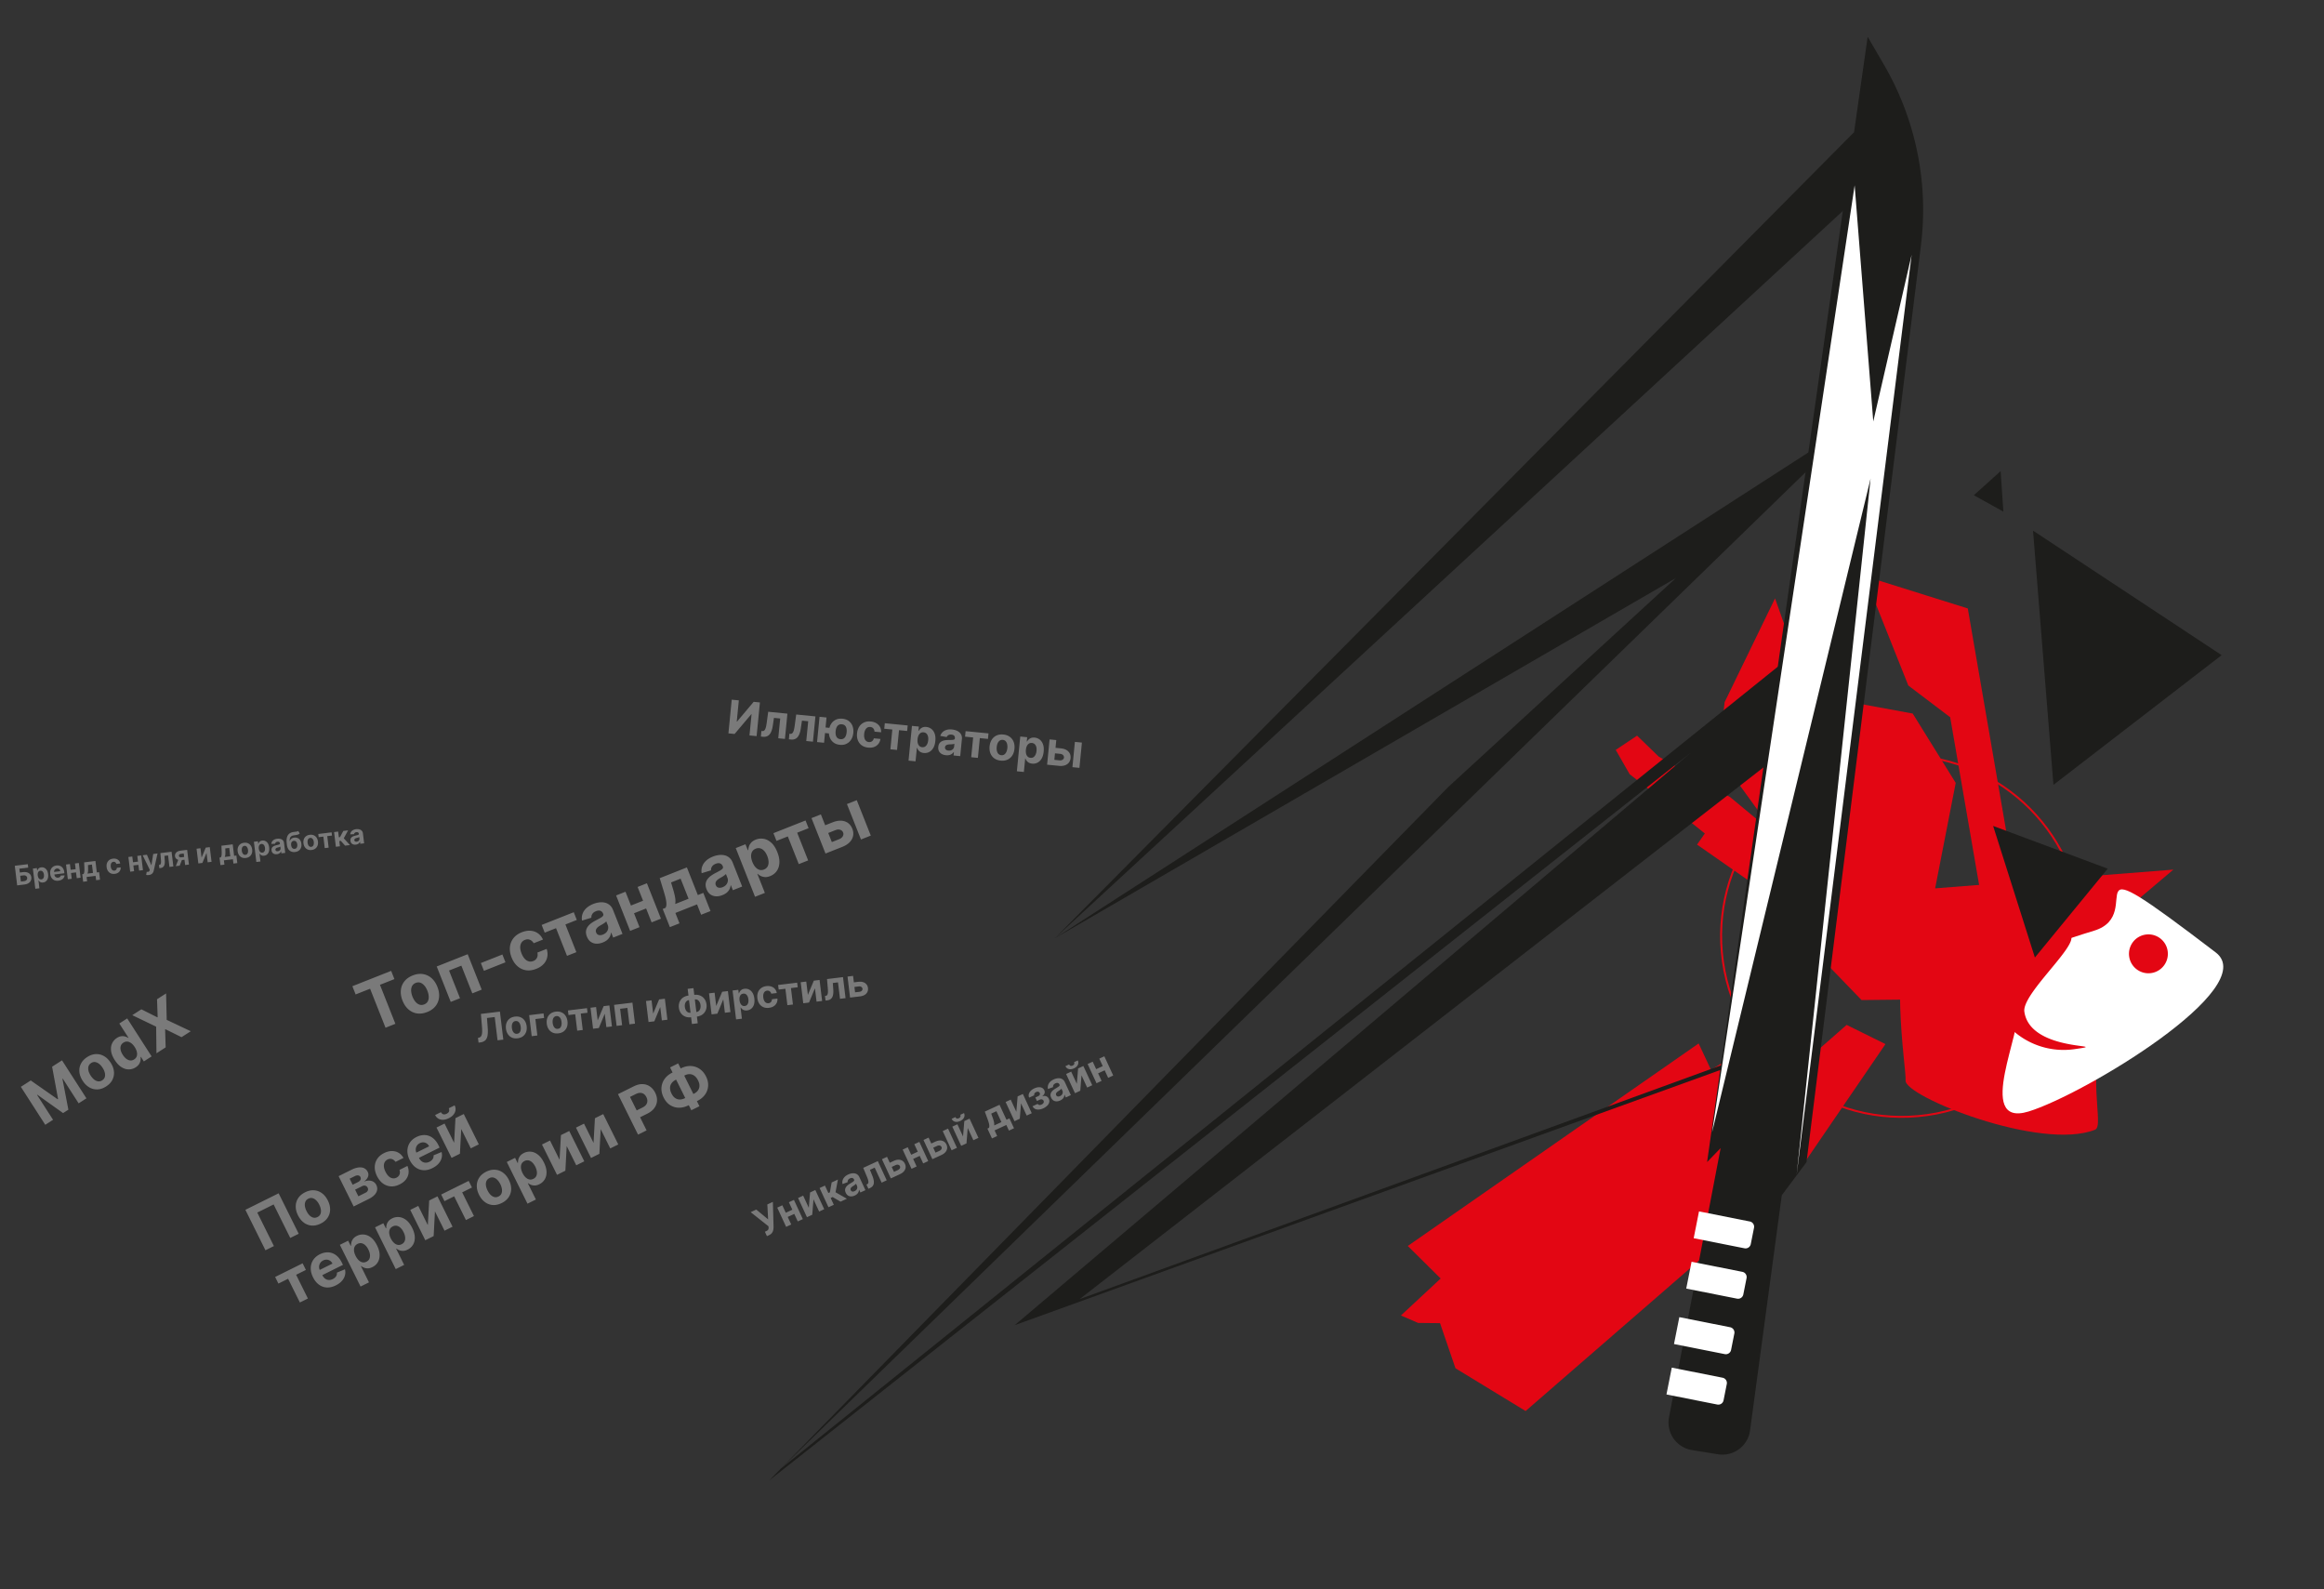 <svg width="1198" height="819" fill="none" xmlns="http://www.w3.org/2000/svg"><rect width="100%" height="100%" fill="#333333" stroke="none"/><path d="M993.479 574.686c50.931-7.245 86.341-54.404 79.091-105.332-7.24-50.929-54.4-86.341-105.328-79.095-50.928 7.245-86.34 54.404-79.095 105.332 7.245 50.928 54.404 86.341 105.332 79.095z" stroke="#E30613" stroke-miterlimit="10"/><path d="M958.991 481.708l-13.928-9.328-24.962-5.484-45.286-31.597 4.007-5.732-9.891-7.933-28.862-22.624-7.182-12.53 11.013-7.34 11.187 10.839 36.795 20.85 23.413 19.425 23.475 12.216 32.466 21.703-12.245 17.535z" fill="#E30613"/><path d="M1022.89 530.526l-16.62-15.602-46.662.491-52.021-53.87 17.5-16.891-9.792-14.4-29.426-40.68 3.159-27.689 25.981-53.487 17.614 49.561 53.359 9.799 22.168 35.735-10.608 54.357 122.798-9.658-97.45 82.334z" fill="#E30613"/><path d="M1044.16 486.2l-22.99-24.58-15.87-91.959-21.58-16.356-22.489-56.374 53.149 16.656 29.78 172.613zm-80.619-151.32l-5.525-.403-17.688-27.643-3.267-15.566.366-.053a14.65 14.65 0 0010.925-3.422l.309-.214 4.627 8.648 8.389 31.752 1.864 6.901z" fill="#E30613"/><path d="M1087.07 524.895c-12.78 27.426-1.88 55.323-7.1 57.355-28.13 11.135-98.502-17.267-97.655-25.403.578-5.72-10.043-66.295 6.161-87.043 5.753-7.306 39.694 21.151 44.164 16.066 19.93-22.738 60.85 25.205 54.43 39.025zm-135.149 3.331l20.019 9.888-47.256 69.149-138.251 119.963-36.147-22.028-7.961-23.254-11.327-.121-8.834-3.838 20.488-19.047-16.957-16.777L875.64 537.787l6.345 13.566 35.111-21.298-6.244 34.173 41.069-36.002z" fill="#E30613"/><path d="M1099.31 481.614l-9.76 6.348c.55 9.806-7.94 6.02-3.23 13.808l-22.51 13.392-11.59-9.798 7.9-8.936a49.764 49.764 0 0011.75-23.917l2.6-13.955 4.77 2.718-6.22 23.369 9.32-16.339 5.26 2.851-.72 6.115 9.59-6.595 2.84 10.939z" fill="#E30613"/><path d="M1142.21 490.898c23.66 18.098-68.07 73.297-96.55 81.969-28.48 8.671-1.78-44.749-6.58-50.52-19.01-22.87 11.91-33.994 40.36-42.661 28.46-8.666-16.22-49.113 62.77 11.212z" fill="#fff"/><path d="M1043.54 521.408c3.05 21.439 47.18 16.281 25.77 19.326a39.193 39.193 0 01-29.06-7.464 39.165 39.165 0 01-15.27-25.83c-1.53-10.719 18.08-23.257 37.49-26.018 19.41-2.761-20.46 29.266-18.93 39.986zm65.37-19.897c5.47-.779 9.28-5.852 8.5-11.331-.77-5.479-5.85-9.289-11.33-8.51-5.48.78-9.29 5.853-8.51 11.332.78 5.479 5.86 9.289 11.34 8.509z" fill="#E30613"/><path d="M907.787 543.879l26.162-11.873-377.404 137.547L922.793 384.83l7.648-52.475-527.896 424.521 543.878-528.721 10.069-10.636L543.71 483.592l422.06-389.46-10.047-25.98-412.013 415.44 320.219-185.691-117.344 107.684-350.093 357.451 475.236-375.221-348.663 295.162 384.722-139.098z" fill="#1D1D1B"/><path d="M962.741 19.129l-82.753 579.786 6.99-7.21-26.621 138.76a14.39 14.39 0 0011.846 16.893l13.418 2.167a14.403 14.403 0 0010.853-2.67 14.389 14.389 0 005.669-9.632l16.349-121.199 12.754-17.065 58.971-472.405a148.56 148.56 0 00-19.067-93.202l-8.228-14.147" fill="#1D1D1B"/><path d="M985.427 131.311l-59.266 474.146L964.27 246.64l-81.708 336.931 73.489-488.056 9.601 121.686 19.775-85.89z" fill="#fff"/><path d="M1017.49 255.235l13.82-12.427 1.41 20.891" fill="#1D1D1B"/><path d="M875.823 624.34l26.188 5.196a2.76 2.76 0 012.168 3.242l-1.669 8.41a2.753 2.753 0 01-3.241 2.168l-26.188-5.196 2.742-13.82zm-3.843 25.955l26.188 5.196a2.759 2.759 0 012.168 3.242l-1.669 8.41a2.755 2.755 0 01-3.241 2.168l-26.188-5.196 2.742-13.82zm-6.302 28.552l26.188 5.197a2.756 2.756 0 012.168 3.241l-1.676 8.443a2.758 2.758 0 01-3.241 2.168l-26.188-5.196 2.742-13.82.007-.033zm-3.89 26.015l26.188 5.196a2.759 2.759 0 012.168 3.242l-1.669 8.41a2.755 2.755 0 01-3.241 2.168l-26.188-5.196 2.742-13.82z" fill="#fff"/><path d="M1145.24 337.663l-97.23-64.182 10.52 131.03m27.98 43.195l-59.07-22.028 21.53 67.819" fill="#1D1D1B"/><path d="M10.748 560.134l5.104-3.281 13.847 9.686.23-.148-3.066-16.618 5.105-3.282 12.586 19.576-4.015 2.581-8.192-12.741-.163.104 3.065 15.903-2.733 1.758-13.228-9.437-.162.105 8.223 12.789-4.015 2.581-12.586-19.576zm43.957-.189c-1.485.955-2.971 1.465-4.46 1.531a7.695 7.695 0 01-4.204-1.054c-1.32-.763-2.462-1.897-3.43-3.401-.974-1.517-1.534-3.031-1.677-4.542-.147-1.517.115-2.938.787-4.261.673-1.334 1.752-2.478 3.237-3.433 1.485-.954 2.97-1.459 4.457-1.514 1.49-.066 2.893.283 4.213 1.047 1.316.757 2.46 1.894 3.436 3.411.967 1.504 1.524 3.014 1.671 4.532a7.674 7.674 0 01-.796 4.267c-.671 1.324-1.75 2.463-3.234 3.417zm-2.009-3.166c.676-.435 1.117-.988 1.323-1.662.203-.679.204-1.427.003-2.244-.195-.821-.566-1.658-1.115-2.512-.55-.854-1.157-1.539-1.823-2.057-.66-.521-1.34-.831-2.043-.929-.702-.098-1.39.07-2.066.505-.682.438-1.13 1.001-1.346 1.689-.209.684-.216 1.436-.022 2.257.201.816.576 1.651 1.125 2.505.549.854 1.153 1.542 1.813 2.063.666.518 1.353.824 2.062.917.71.084 1.407-.094 2.09-.532zm17.262-6.708c-1.115.717-2.31 1.079-3.583 1.087-1.271-.002-2.532-.394-3.782-1.175-1.248-.792-2.398-2.007-3.45-3.644-1.082-1.683-1.71-3.256-1.886-4.719-.18-1.47.002-2.771.544-3.903a6.58 6.58 0 012.432-2.752c.822-.529 1.597-.829 2.325-.901.73-.082 1.398-.025 2.002.172a6.24 6.24 0 011.558.7l.124-.079-4.732-7.36 4.063-2.612 12.586 19.575-4.015 2.581-1.512-2.351-.172.111c.071.53.06 1.109-.032 1.736-.09.616-.328 1.233-.714 1.851-.38.614-.965 1.175-1.756 1.683zm-.793-4.07c.657-.422 1.096-.957 1.32-1.605.225-.658.25-1.39.074-2.196-.17-.81-.535-1.651-1.096-2.524-.562-.873-1.17-1.553-1.826-2.041-.656-.488-1.326-.76-2.01-.815-.684-.056-1.355.127-2.011.549-.67.431-1.116.975-1.342 1.633-.225.658-.249 1.385-.07 2.18.178.795.539 1.617 1.084 2.464.549.854 1.152 1.533 1.81 2.038.66.494 1.335.781 2.025.86.692.068 1.373-.113 2.042-.543zm3.713-25.813l8.237 4.134.153-.099-.323-9.222 4.674-3.005.32 13.629 12.4 5.86-4.76 3.061-8.31-4.1-.153.098.28 9.263-4.74 3.048-.166-13.727-12.306-5.923 4.694-3.017zm110.444-7.661l-1.679-4.243 19.993-7.915 1.68 4.244-7.453 2.95 7.957 20.1-5.088 2.014-7.957-20.1-7.453 2.95zm36.891 9.06c-1.847.73-3.599.97-5.256.719-1.653-.262-3.123-.954-4.411-2.076-1.29-1.13-2.306-2.63-3.046-4.501-.747-1.886-1.035-3.678-.864-5.377.168-1.707.766-3.218 1.794-4.533 1.034-1.326 2.474-2.354 4.32-3.085 1.847-.731 3.596-.965 5.249-.703 1.658.252 3.132.942 4.423 2.072 1.287 1.122 2.304 2.626 3.051 4.512.74 1.87 1.026 3.659.859 5.366a8.635 8.635 0 01-1.807 4.537c-1.028 1.315-2.466 2.338-4.312 3.069zm-1.529-3.933c.84-.332 1.447-.847 1.821-1.546.372-.706.535-1.531.491-2.476-.036-.948-.264-1.953-.685-3.015-.42-1.062-.941-1.951-1.564-2.667-.615-.719-1.299-1.209-2.053-1.47-.754-.26-1.551-.224-2.391.108-.848.336-1.465.86-1.852 1.572-.38.709-.551 1.538-.515 2.486.044.945.276 1.949.697 3.01.42 1.062.938 1.953 1.552 2.672.623.716 1.315 1.203 2.077 1.46.767.247 1.574.202 2.422-.134zm13.667-1.285l-7.228-18.258 15.964-6.319 7.227 18.258-4.837 1.915-5.652-14.276-6.347 2.513 5.651 14.276-4.778 1.891zm26.628-24.427l1.59 4.017-11.102 4.395-1.59-4.018 11.102-4.394zm17.458 7.388c-1.87.741-3.636.981-5.297.722-1.656-.27-3.125-.972-4.408-2.105-1.274-1.136-2.277-2.627-3.008-4.474-.74-1.87-1.029-3.653-.867-5.349.168-1.707.765-3.222 1.79-4.544 1.023-1.331 2.457-2.362 4.303-3.093 1.593-.63 3.102-.893 4.528-.788 1.426.105 2.694.542 3.805 1.312 1.112.77 1.982 1.846 2.612 3.229l-4.778 1.891c-.496-.858-1.143-1.45-1.941-1.775-.793-.337-1.653-.322-2.58.045-.785.31-1.386.796-1.803 1.456-.412.649-.62 1.442-.625 2.379-.005.937.22 1.98.675 3.129.461 1.164 1.011 2.092 1.651 2.783.648.688 1.35 1.129 2.106 1.325.756.196 1.526.139 2.31-.172.579-.229 1.051-.553 1.416-.973.374-.423.622-.92.744-1.491.127-.582.111-1.212-.048-1.892l4.779-1.891c.473 1.426.578 2.805.317 4.136-.256 1.321-.861 2.514-1.814 3.578-.954 1.065-2.243 1.919-3.867 2.562zm4.359-18.651l-1.577-3.982 16.547-6.549 1.576 3.982-5.884 2.329 5.651 14.276-4.826 1.91-5.651-14.276-5.836 2.31zm29.956 5.054c-1.165.461-2.283.67-3.354.627-1.075-.052-2.036-.373-2.884-.963-.843-.601-1.503-1.504-1.979-2.708-.402-1.015-.553-1.94-.453-2.777a4.866 4.866 0 01.862-2.267 7.954 7.954 0 011.811-1.816 17.907 17.907 0 012.413-1.478 70.469 70.469 0 002.445-1.325c.609-.36 1.021-.698 1.235-1.012.215-.314.246-.665.092-1.054l-.028-.071c-.298-.753-.766-1.241-1.405-1.465-.631-.227-1.378-.169-2.242.172-.911.361-1.556.85-1.935 1.468-.382.609-.541 1.25-.477 1.921l-4.834 1.474c-.201-1.204-.113-2.348.264-3.432.374-1.093 1.026-2.075 1.955-2.946.934-.883 2.13-1.613 3.588-2.191a12.57 12.57 0 013.053-.796c1.029-.132 2.003-.092 2.922.122a5.776 5.776 0 012.486 1.244c.727.61 1.306 1.458 1.736 2.544l4.874 12.314-4.802 1.901-1.002-2.532-.143.057a5.53 5.53 0 01-.579 1.975c-.322.623-.779 1.193-1.371 1.712-.595.51-1.345.944-2.248 1.302zm.067-4.069c.745-.295 1.344-.702 1.799-1.221a3.76 3.76 0 00.863-1.744 3.362 3.362 0 00-.195-1.916l-.767-1.938a2.917 2.917 0 01-.541.544c-.238.186-.513.382-.826.588-.315.199-.633.393-.951.583l-.876.498a6.732 6.732 0 00-1.392 1.033c-.369.365-.611.759-.728 1.182-.121.414-.087.859.102 1.334.272.689.731 1.118 1.374 1.285.649.155 1.361.08 2.138-.228zm22.3-18.081l1.576 3.982-9.533 3.774-1.576-3.982 9.533-3.774zm-10.683-3.993l7.228 18.258-4.838 1.915-7.228-18.258 4.838-1.915zm11.043-4.371l7.227 18.258-4.802 1.901-7.227-18.258 4.802-1.901zm11.847 22.616l-3.708-9.366 1.403-.556c.304-.413.469-.946.495-1.598.034-.655-.019-1.39-.159-2.206a22.384 22.384 0 00-.584-2.587c-.253-.918-.521-1.838-.804-2.762l-1.887-6.155 14.003-5.543 5.637 14.24 2.829-1.12 3.707 9.367-4.826 1.91-2.117-5.349-11.162 4.419 2.118 5.349-4.945 1.957zm2.735-11.917l6.882-2.724-4.093-10.342-4.922 1.948.629 2.144c.637 2.003 1.098 3.736 1.384 5.199.283 1.456.323 2.714.12 3.775zm24.374-4.602c-1.165.461-2.283.67-3.355.626-1.074-.051-2.035-.372-2.883-.962-.843-.601-1.503-1.504-1.98-2.709-.401-1.014-.552-1.94-.453-2.776.1-.837.388-1.593.863-2.267a7.958 7.958 0 011.811-1.817 17.993 17.993 0 012.412-1.477 71.614 71.614 0 002.446-1.325c.609-.361 1.021-.698 1.235-1.012.215-.314.246-.665.092-1.054l-.028-.071c-.298-.753-.767-1.241-1.405-1.465-.631-.227-1.378-.17-2.242.172-.911.361-1.556.85-1.935 1.468-.382.609-.541 1.25-.477 1.921l-4.834 1.473c-.201-1.203-.113-2.347.264-3.431.374-1.093 1.026-2.075 1.955-2.947.934-.883 2.13-1.613 3.588-2.19a12.57 12.57 0 013.053-.796c1.029-.132 2.003-.092 2.922.122a5.786 5.786 0 012.486 1.243c.727.611 1.306 1.459 1.735 2.544l4.875 12.315-4.802 1.901-1.002-2.532-.143.057a5.53 5.53 0 01-.579 1.975 5.858 5.858 0 01-1.371 1.711c-.596.511-1.345.945-2.248 1.303zm.067-4.069c.744-.295 1.344-.702 1.799-1.221a3.76 3.76 0 00.863-1.744 3.362 3.362 0 00-.195-1.916l-.767-1.938a2.917 2.917 0 01-.541.544c-.238.186-.513.382-.826.588-.315.199-.633.393-.951.583l-.876.498a6.73 6.73 0 00-1.392 1.032c-.369.366-.612.76-.729 1.182-.12.415-.086.859.102 1.335.273.689.732 1.118 1.375 1.284.648.156 1.361.08 2.138-.227zm16.717 4.946l-9.938-25.105 4.993-1.976 1.214 3.066.226-.089c.027-.579.15-1.205.37-1.879.224-.684.609-1.332 1.155-1.942.552-.622 1.339-1.135 2.361-1.54a7.38 7.38 0 014.099-.412c1.398.244 2.71.93 3.936 2.058 1.222 1.12 2.248 2.726 3.076 4.818.806 2.037 1.158 3.886 1.055 5.549-.097 1.652-.566 3.062-1.406 4.228-.835 1.156-1.946 2.008-3.333 2.557-.982.389-1.883.557-2.701.505-.81-.055-1.53-.242-2.16-.561a6.676 6.676 0 01-1.597-1.114l-.154.061 3.868 9.771-5.064 2.005zm-1.367-17.938c.43 1.085.955 1.973 1.576 2.662.621.689 1.306 1.146 2.056 1.372.746.218 1.527.166 2.343-.158.825-.326 1.433-.828 1.824-1.505.389-.686.57-1.491.543-2.415-.022-.935-.243-1.934-.663-2.996-.418-1.054-.931-1.923-1.541-2.607-.61-.685-1.29-1.14-2.039-1.365-.75-.226-1.54-.175-2.372.155-.825.326-1.436.82-1.834 1.482-.39.658-.577 1.447-.561 2.367.015.92.238 1.922.668 3.008zm12.42-10.87l-1.577-3.982 16.547-6.55 1.576 3.982-5.884 2.329 5.651 14.276-4.826 1.911-5.651-14.276-5.836 2.31zm23.434-7.393l5.456-2.16c2.417-.956 4.532-1.124 6.345-.504 1.81.613 3.096 1.882 3.858 3.808.496 1.252.627 2.474.393 3.666-.237 1.185-.825 2.27-1.764 3.256-.942.978-2.217 1.785-3.826 2.422l-8.629 3.416-7.228-18.258 4.838-1.915 5.651 14.276 3.792-1.501c.848-.336 1.461-.826 1.838-1.47.377-.645.438-1.301.183-1.97a2.312 2.312 0 00-1.515-1.394c-.725-.235-1.512-.185-2.36.15l-5.456 2.16-1.576-3.982zm20.114 6.667l-7.227-18.258 5.064-2.004 7.227 18.258-5.064 2.004zm-48.472 204.434l-1.049-2.269.715-.331c.357-.165.625-.341.805-.528.177-.192.29-.403.34-.635.052-.238.062-.509.031-.812l-.039-.507-9.19-7.283 2.888-1.336 6.112 5.061-.408-7.7 2.85-1.317.356 12.715a8.637 8.637 0 01-.148 1.727 3.71 3.71 0 01-.67 1.546c-.344.473-.878.876-1.6 1.21l-.993.459zm13.987-14.028l.998 2.16-5.169 2.391-.999-2.16 5.17-2.391zm-6.051-1.881l4.58 9.901-2.624 1.214-4.579-9.901 2.623-1.214zm5.989-2.77l4.579 9.902-2.604 1.204-4.579-9.901 2.604-1.205zm7.658 4.08l.661-7.927 2.707-1.253 4.58 9.902-2.618 1.21-2.913-6.298-.638 7.941-2.727 1.261-4.58-9.901 2.624-1.214 2.904 6.279zm10.149-.297l-4.58-9.901 2.746-1.27 1.777 3.842.774-.358.917-5.088 3.223-1.491-1.228 6.531 5.847 3.353-3.262 1.508-4.068-2.383-1.025.474 1.625 3.513-2.746 1.27zm13.546-6.038c-.632.292-1.245.443-1.841.452a2.991 2.991 0 01-1.629-.443c-.487-.307-.881-.788-1.183-1.441-.255-.55-.367-1.059-.338-1.526.029-.467.165-.895.407-1.284.243-.389.559-.743.948-1.064a9.935 9.935 0 011.292-.895c.548-.327.986-.597 1.315-.812.326-.219.544-.419.654-.6.109-.181.115-.376.018-.587l-.018-.039c-.189-.408-.464-.664-.825-.768-.357-.106-.77-.051-1.238.165-.495.229-.837.52-1.028.875-.193.35-.261.71-.204 1.08l-2.636.969a3.812 3.812 0 01.039-1.912c.174-.618.505-1.183.993-1.695.49-.519 1.131-.962 1.921-1.327a6.932 6.932 0 011.669-.537 4.543 4.543 0 011.625-.024c.52.088.993.292 1.417.612.423.316.77.768 1.043 1.357l3.088 6.678-2.604 1.205-.635-1.374-.077.036a3.087 3.087 0 01-.26 1.114 3.258 3.258 0 01-.707.992c-.314.302-.716.566-1.206.793zm-.09-2.259c.404-.187.724-.431.96-.733a2.1 2.1 0 00.424-.995 1.869 1.869 0 00-.168-1.057l-.486-1.05c-.06.095-.155.201-.283.318a6.829 6.829 0 01-.44.352c-.169.12-.339.238-.51.353l-.47.304a3.76 3.76 0 00-.74.616 1.49 1.49 0 00-.367.678c-.053.234-.021.48.099.737.173.374.44.597.802.67.365.066.758.002 1.179-.193zm7.13-1.224l-1.021-2.173.329-.152c.232-.107.406-.256.522-.445.118-.195.173-.448.166-.757-.008-.31-.078-.692-.21-1.148a15.765 15.765 0 00-.604-1.645l-1.867-4.458 7.529-3.482 4.58 9.901-2.617 1.21-3.581-7.741-2.443 1.13 1.244 3.094c.344.848.573 1.608.686 2.281.118.671.123 1.263.016 1.776-.108.51-.321.947-.637 1.313-.316.365-.739.67-1.267.914l-.825.382zm10.102-12.998l2.958-1.369c1.311-.606 2.479-.766 3.504-.478 1.023.283 1.776.947 2.259 1.991.314.679.425 1.353.333 2.022-.095.664-.387 1.285-.877 1.861-.492.572-1.174 1.059-2.046 1.463l-4.68 2.164-4.58-9.901 2.624-1.213 3.581 7.741 2.056-.951c.46-.212.784-.503.973-.873.19-.369.203-.735.04-1.098a1.288 1.288 0 00-.883-.726c-.41-.108-.845-.055-1.305.157l-2.959 1.369-.998-2.159zm16.217-6.515l.998 2.159-5.169 2.391-.999-2.159 5.17-2.391zm-6.051-1.881l4.58 9.901-2.624 1.213-4.579-9.901 2.623-1.213zm5.989-2.77l4.579 9.901-2.604 1.205-4.579-9.902 2.604-1.204zm5.259 1.261l2.958-1.369c1.311-.606 2.479-.765 3.504-.478 1.023.283 1.776.947 2.259 1.992.314.679.425 1.352.333 2.021-.095.665-.387 1.285-.877 1.861-.492.572-1.174 1.06-2.046 1.463l-4.68 2.165-4.58-9.902 2.624-1.213 3.581 7.742 2.056-.951c.46-.213.784-.504.973-.873a1.21 1.21 0 00.04-1.099 1.286 1.286 0 00-.883-.726c-.41-.107-.845-.055-1.305.158l-2.959 1.368-.998-2.159zm11.365 3.069l-4.58-9.901 2.746-1.27 4.58 9.901-2.746 1.27zm5.889-7.122l.661-7.927 2.707-1.252 4.58 9.901-2.617 1.211-2.913-6.298-.639 7.941-2.727 1.261-4.58-9.902 2.624-1.213 2.904 6.278zm-1.408-11.164l1.915-.886c.357.784.358 1.548.003 2.291-.351.742-1.014 1.338-1.99 1.789-.98.453-1.866.574-2.658.361-.792-.213-1.369-.71-1.731-1.492l1.902-.88c.133.299.351.522.653.668.307.145.695.11 1.163-.107.456-.211.729-.478.819-.801a1.325 1.325 0 00-.076-.943zm16.326 12.183l-2.349-5.079.761-.352c.155-.239.23-.54.224-.902a5.566 5.566 0 00-.157-1.219c-.098-.45-.233-.922-.405-1.417-.169-.5-.346-1.003-.532-1.506l-1.239-3.355 7.594-3.513 3.571 7.723 1.535-.71 2.349 5.08-2.617 1.21-1.342-2.9-6.053 2.799 1.342 2.901-2.682 1.24zm1.145-6.695l3.732-1.727-2.594-5.608-2.668 1.235.415 1.169c.416 1.091.726 2.038.931 2.841.202.798.263 1.495.184 2.09zm11.414-7.032l.66-7.928 2.708-1.252 4.579 9.901-2.617 1.211-2.913-6.298-.639 7.941-2.726 1.261-4.58-9.901 2.624-1.214 2.904 6.279zm8.343-2.865l2.662-1.232c.164.321.429.511.796.571.367.06.771-.012 1.214-.217.447-.207.775-.484.985-.831.208-.352.221-.723.04-1.114a1.19 1.19 0 00-.469-.542 1.352 1.352 0 00-.7-.193 1.877 1.877 0 00-.819.191l-1.425.659-.832-1.799 1.425-.658c.425-.197.706-.447.842-.75a1.03 1.03 0 00.006-.903c-.155-.335-.4-.548-.734-.638-.332-.097-.7-.052-1.104.135-.408.188-.705.438-.89.748-.183.304-.211.603-.084.9l-2.65 1.225c-.266-.597-.325-1.193-.177-1.788.151-.597.469-1.151.953-1.662.488-.512 1.101-.939 1.84-1.281.808-.374 1.557-.582 2.247-.625.692-.049 1.291.063 1.798.335.511.269.899.692 1.166 1.268.242.524.273 1.042.092 1.554-.181.511-.546.985-1.095 1.422l.048.103c.42-.163.84-.225 1.261-.184.42.04.808.184 1.162.432.353.244.636.596.848 1.056.285.614.348 1.224.189 1.829-.154.604-.492 1.17-1.014 1.698-.52.523-1.186.971-1.999 1.347-.79.366-1.552.58-2.285.642-.73.057-1.384-.053-1.96-.329-.572-.278-1.018-.735-1.337-1.369zm14.27-2.97c-.631.292-1.245.443-1.841.452a2.996 2.996 0 01-1.629-.443c-.486-.307-.881-.788-1.183-1.441-.254-.55-.367-1.059-.338-1.526.029-.467.165-.895.408-1.284.243-.389.559-.744.948-1.064a9.923 9.923 0 011.291-.895c.549-.327.987-.597 1.315-.812.327-.219.545-.419.654-.6.109-.181.115-.376.018-.587l-.018-.039c-.189-.408-.464-.664-.825-.768-.357-.107-.77-.051-1.238.165-.494.229-.837.52-1.028.875-.192.35-.261.71-.204 1.08l-2.635.969a3.79 3.79 0 01.039-1.912c.173-.618.504-1.183.992-1.695.49-.519 1.131-.962 1.922-1.327a6.925 6.925 0 011.668-.537 4.544 4.544 0 011.625-.024c.521.088.993.292 1.418.612.422.316.77.768 1.042 1.357l3.089 6.678-2.604 1.204-.635-1.373-.078.036a3.085 3.085 0 01-.259 1.114 3.258 3.258 0 01-.707.992c-.315.302-.717.566-1.207.793zm-.09-2.259c.404-.187.724-.431.96-.733a2.09 2.09 0 00.424-.995 1.869 1.869 0 00-.168-1.057l-.486-1.051c-.06.096-.154.202-.283.319a7.076 7.076 0 01-.439.352c-.169.12-.339.238-.51.353l-.47.304a3.73 3.73 0 00-.74.616 1.49 1.49 0 00-.367.678c-.054.234-.021.48.098.737.173.374.441.597.803.67.364.066.757.002 1.178-.193zm8.658-6.329l.661-7.927 2.707-1.252 4.58 9.901-2.617 1.21-2.913-6.297-.639 7.94-2.727 1.262-4.579-9.902 2.623-1.213 2.904 6.278zm-1.408-11.165l1.915-.885c.357.784.358 1.548.003 2.291-.351.742-1.014 1.338-1.99 1.789-.979.453-1.865.574-2.658.361-.792-.213-1.369-.71-1.73-1.492l1.901-.88c.133.299.351.521.654.668.307.145.694.109 1.163-.107.455-.211.728-.478.818-.802a1.326 1.326 0 00-.076-.943zm15.652 1.635l.998 2.16-5.169 2.391-.999-2.16 5.17-2.391zm-6.051-1.881l4.58 9.901-2.624 1.214-4.579-9.901 2.623-1.214zm5.989-2.77l4.579 9.901-2.604 1.205-4.58-9.901 2.605-1.205zM377.199 360.6l3.664.36-1.073 10.925.144.014 8.58-10.188 3.214.316-1.706 17.371-3.672-.361 1.073-10.933-.127-.012-8.623 10.192-3.18-.313 1.706-17.371zm15.026 19.014l.265-2.868.433.042c.305.03.575-.017.81-.143.241-.13.452-.358.632-.683.181-.324.341-.763.481-1.314.14-.557.265-1.247.374-2.07l.779-5.747 9.906.973-1.279 13.028-3.444-.338 1.001-10.187-3.215-.315-.594 3.958c-.158 1.086-.383 2.012-.675 2.777-.287.765-.641 1.381-1.064 1.848a3.467 3.467 0 01-1.457.97c-.549.186-1.171.244-1.867.176l-1.086-.107zm14.439 1.419l.264-2.869.433.042c.305.03.575-.017.81-.143.242-.13.452-.358.633-.683.18-.324.34-.763.48-1.314.14-.557.265-1.247.374-2.07l.779-5.747 9.907.973-1.28 13.028-3.443-.338 1-10.187-3.215-.315-.594 3.958c-.158 1.086-.383 2.012-.675 2.777-.286.765-.641 1.381-1.064 1.848a3.46 3.46 0 01-1.457.97c-.549.186-1.171.244-1.867.176l-1.085-.106zm23.176-5.68l-.281 2.867-7.066-.694.282-2.867 7.065.694zm-3.769-5.568l-1.279 13.028-3.605-.354 1.279-13.028 3.605.354zm6.872 14.085c-1.289-.126-2.375-.524-3.257-1.193a5.8 5.8 0 01-1.936-2.605c-.403-1.067-.54-2.26-.411-3.577.129-1.318.495-2.455 1.097-3.412a5.71 5.71 0 012.403-2.145c.994-.473 2.136-.647 3.425-.52 1.295.127 2.382.519 3.259 1.177a5.649 5.649 0 011.931 2.57c.41 1.056.551 2.243.421 3.561-.129 1.317-.498 2.46-1.107 3.428a5.744 5.744 0 01-2.398 2.179c-.99.486-2.132.665-3.427.537zm.287-2.917c.673.066 1.232-.045 1.677-.332.445-.293.792-.719 1.041-1.277.25-.563.411-1.216.484-1.956.072-.741.041-1.406-.095-1.996-.136-.596-.394-1.078-.775-1.447-.38-.368-.907-.585-1.58-.652-.667-.065-1.226.046-1.677.332-.45.282-.802.698-1.056 1.25-.248.552-.409 1.204-.483 1.956-.074.747-.042 1.418.093 2.013.141.597.405 1.082.791 1.457.386.369.913.586 1.58.652zm14.323 4.352c-1.334-.131-2.454-.526-3.36-1.186a5.757 5.757 0 01-1.972-2.592c-.41-1.062-.55-2.252-.42-3.569.131-1.335.503-2.48 1.117-3.436a5.761 5.761 0 012.446-2.149c1.011-.477 2.176-.651 3.494-.522 1.136.112 2.111.416 2.924.913.814.496 1.433 1.142 1.857 1.938.424.795.612 1.698.564 2.71l-3.409-.335c-.033-.66-.236-1.208-.61-1.644-.367-.442-.882-.695-1.544-.76-.559-.055-1.064.05-1.512.314-.442.259-.808.666-1.096 1.22-.288.554-.473 1.241-.554 2.061-.081.831-.037 1.549.131 2.153.175.606.457 1.082.845 1.428.389.346.863.547 1.423.602.412.041.791-.008 1.136-.145.35-.137.648-.356.895-.657.253-.307.435-.686.548-1.137l3.41.335c-.154.99-.512 1.839-1.073 2.549-.554.705-1.276 1.228-2.166 1.569-.89.341-1.914.454-3.074.34zm8.269-9.73l.279-2.841 11.807 1.16-.279 2.841-4.198-.412-1.001 10.187-3.443-.339 1-10.186-4.165-.41zm12.517 16.448l1.76-17.914 3.562.35-.215 2.188.161.016c.193-.335.457-.669.792-1.001a3.652 3.652 0 011.278-.8c.516-.2 1.139-.265 1.869-.193.95.093 1.802.428 2.556 1.005.754.57 1.323 1.377 1.706 2.419.383 1.037.502 2.302.355 3.795-.142 1.453-.498 2.657-1.065 3.612-.562.949-1.269 1.642-2.123 2.078-.847.43-1.765.597-2.755.5-.701-.069-1.286-.243-1.755-.524a3.716 3.716 0 01-1.111-.991 4.428 4.428 0 01-.606-1.147l-.111-.011-.684 6.972-3.614-.354zm4.657-11.053c-.076.775-.035 1.461.123 2.059.158.598.425 1.078.801 1.44.376.357.855.564 1.437.621.588.058 1.102-.054 1.541-.337.439-.288.792-.71 1.058-1.266.272-.561.445-1.221.519-1.979.074-.752.034-1.424-.119-2.015-.153-.592-.417-1.069-.793-1.431-.375-.362-.86-.573-1.453-.631-.588-.058-1.101.049-1.539.32-.432.271-.784.682-1.054 1.232-.271.55-.445 1.213-.521 1.987zm14.629 8.262c-.831-.081-1.558-.298-2.18-.651a3.594 3.594 0 01-1.416-1.449c-.317-.613-.433-1.35-.348-2.209.071-.724.263-1.319.577-1.785a3.242 3.242 0 011.203-1.081 5.322 5.322 0 011.627-.525c.603-.095 1.23-.142 1.881-.141a46.441 46.441 0 001.854-.04c.47-.028.817-.103 1.041-.223.223-.121.348-.32.375-.597l.005-.051c.053-.537-.076-.97-.386-1.297-.305-.327-.766-.52-1.382-.581-.65-.064-1.182.03-1.595.28a1.996 1.996 0 00-.868.994l-3.315-.6a4.56 4.56 0 011.202-1.954c.555-.534 1.241-.917 2.057-1.151.823-.239 1.754-.307 2.795-.205a8.397 8.397 0 012.053.458 5.482 5.482 0 011.695.963c.485.408.85.906 1.095 1.495.245.584.33 1.263.254 2.038l-.863 8.787-3.427-.337.178-1.806-.102-.01a3.678 3.678 0 01-.946.994c-.38.271-.825.47-1.334.597-.509.122-1.085.151-1.73.087zm1.28-2.392c.531.052 1.011-.006 1.438-.175a2.51 2.51 0 001.044-.771c.267-.339.423-.738.468-1.196l.136-1.383a1.92 1.92 0 01-.486.158c-.198.038-.421.07-.669.097-.248.022-.495.04-.742.056l-.671.028c-.43.021-.81.083-1.14.188-.33.104-.594.264-.792.479-.198.209-.313.483-.347.822-.048.492.093.886.424 1.181.337.29.782.462 1.337.516zm8.576-7.173l.279-2.841 11.807 1.159-.279 2.842-4.198-.413-1.001 10.187-3.444-.338 1.001-10.187-4.165-.409zm18.392 12.348c-1.317-.129-2.429-.521-3.336-1.175a5.782 5.782 0 01-1.982-2.576c-.421-1.063-.566-2.262-.434-3.596.132-1.346.507-2.497 1.126-3.452a5.709 5.709 0 012.446-2.141c1.017-.471 2.184-.642 3.501-.512 1.318.129 2.427.524 3.327 1.183a5.684 5.684 0 011.99 2.576c.422 1.058.566 2.26.434 3.605-.131 1.335-.506 2.483-1.126 3.444a5.757 5.757 0 01-2.454 2.139c-1.01.466-2.174.635-3.492.505zm.292-2.797c.599.059 1.116-.062 1.551-.362.436-.305.784-.745 1.046-1.318.268-.574.439-1.239.513-1.997.074-.758.036-1.444-.115-2.058-.145-.614-.401-1.113-.769-1.497-.368-.384-.851-.606-1.45-.665-.606-.059-1.131.063-1.578.368-.441.305-.795.744-1.063 1.317-.262.574-.43 1.239-.504 1.997-.075.758-.039 1.443.106 2.057.151.614.413 1.114.786 1.499.38.38.872.599 1.477.659zm8.015 8.289l1.759-17.914 3.563.35-.215 2.188.161.016c.193-.335.457-.669.792-1.001a3.643 3.643 0 011.278-.8c.516-.2 1.139-.264 1.868-.193.95.093 1.802.428 2.556 1.005.755.571 1.324 1.377 1.707 2.42.383 1.036.502 2.301.355 3.794-.143 1.453-.498 2.657-1.066 3.612-.561.95-1.268 1.642-2.122 2.078-.847.431-1.766.597-2.755.5-.701-.069-1.287-.243-1.756-.523a3.737 3.737 0 01-1.11-.991 4.485 4.485 0 01-.607-1.148l-.11-.01-.685 6.972-3.613-.355zm4.657-11.052c-.076.774-.035 1.461.123 2.058.158.598.425 1.078.8 1.441.376.356.856.563 1.438.62.588.058 1.102-.054 1.54-.336.44-.288.792-.711 1.058-1.267.272-.561.446-1.221.52-1.978.074-.752.034-1.424-.119-2.016-.153-.592-.417-1.069-.793-1.431-.375-.362-.86-.572-1.454-.631-.588-.058-1.101.049-1.538.32-.432.272-.784.682-1.055 1.233-.271.55-.444 1.212-.52 1.987zm14.089-1.152l3.893.383c1.725.169 3.03.714 3.916 1.635.886.915 1.262 2.059 1.127 3.433-.088.894-.383 1.658-.885 2.294-.501.63-1.181 1.094-2.038 1.393-.856.292-1.859.382-3.006.27l-6.158-.605 1.279-13.028 3.452.339-1 10.186 2.706.266c.605.06 1.117-.044 1.537-.311.421-.267.657-.638.709-1.113a1.542 1.542 0 00-.473-1.288c-.358-.36-.84-.57-1.445-.63l-3.893-.382.279-2.842zm9.894 10.084l1.279-13.028 3.614.355-1.28 13.028-3.613-.355zM8.849 456.319l-1.225-10.108 6.707-.813.214 1.762-4.57.554.239 1.974 1.643-.199c.8-.097 1.505-.051 2.116.139.613.186 1.106.495 1.48.927.372.433.597.968.674 1.606.077.635-.012 1.215-.27 1.741-.257.522-.66.954-1.21 1.298-.545.343-1.218.563-2.018.66l-3.78.459zm1.929-1.977l1.643-.199c.382-.046.696-.155.943-.325.246-.173.422-.383.53-.63a1.5 1.5 0 00.114-.79 1.327 1.327 0 00-.582-.961c-.337-.243-.792-.33-1.364-.26l-1.644.199.36 2.966zm7.429 3.727l-1.264-10.424 2.073-.251.155 1.273.094-.011c.067-.215.175-.439.324-.67.152-.236.36-.441.626-.617.269-.18.616-.295 1.04-.346a2.878 2.878 0 011.583.248c.502.23.927.618 1.277 1.163.35.542.577 1.247.683 2.116.102.845.052 1.576-.15 2.191-.2.612-.515 1.096-.946 1.452-.429.352-.93.563-1.506.633-.408.05-.764.024-1.066-.076a2.177 2.177 0 01-.758-.424 2.596 2.596 0 01-.49-.577l-.064.008.491 4.057-2.102.255zm1.254-6.883c.055.451.165.837.33 1.157.166.321.379.56.639.719.259.156.558.213.897.172a1.37 1.37 0 00.834-.387 1.76 1.76 0 00.443-.855c.084-.354.099-.751.045-1.192a3.376 3.376 0 00-.322-1.133 1.73 1.73 0 00-.633-.714c-.26-.159-.562-.218-.907-.176-.343.042-.621.167-.836.377-.212.209-.36.487-.445.835-.084.347-.1.747-.045 1.197zm10.67 2.704c-.78.094-1.471.018-2.072-.23a3.272 3.272 0 01-1.457-1.196c-.374-.549-.609-1.223-.706-2.023-.094-.779-.026-1.482.205-2.108a3.387 3.387 0 011.112-1.532c.513-.396 1.14-.639 1.884-.729a3.98 3.98 0 011.427.073c.453.105.86.298 1.221.578.365.279.667.65.906 1.112.24.458.398 1.01.476 1.655l.07.577-6.4.776-.159-1.303 4.422-.536a1.62 1.62 0 00-.294-.78 1.428 1.428 0 00-.615-.482 1.575 1.575 0 00-.829-.105 1.633 1.633 0 00-.822.325 1.578 1.578 0 00-.501.657 1.67 1.67 0 00-.114.84l.15 1.239c.046.375.154.691.326.947.174.256.399.443.674.559.274.117.587.155.94.112a1.99 1.99 0 00.63-.177 1.292 1.292 0 00.72-.878l1.96-.107a2.673 2.673 0 01-.46 1.297c-.26.382-.62.7-1.076.952-.454.249-.994.411-1.619.487zm9.548-6.005l.2 1.653-3.958.48-.2-1.654 3.958-.479zm-3.625-2.556l.918 7.581-2.008.244-.919-7.581 2.009-.244zm4.585-.555l.918 7.58-1.993.242-.92-7.581 1.995-.241zm2.227 9.675l-.472-3.889.583-.07c.155-.126.27-.31.343-.553a3.89 3.89 0 00.158-.845c.032-.321.043-.665.036-1.031a39.86 39.86 0 00-.03-1.118l-.104-2.502 5.814-.704.717 5.912 1.175-.142.471 3.889-2.004.243-.269-2.221-4.634.562.269 2.221-2.053.248zm2.203-4.213l2.858-.346-.52-4.294-2.044.248.025.868c.043.816.045 1.514.009 2.092-.038.576-.147 1.053-.328 1.432zm14.104.134c-.777.094-1.465.01-2.064-.251a3.365 3.365 0 01-1.45-1.226c-.368-.553-.598-1.213-.691-1.98-.094-.776-.027-1.476.201-2.098a3.366 3.366 0 011.122-1.533c.516-.399 1.157-.646 1.923-.739.662-.08 1.255-.03 1.781.15s.96.47 1.303.869c.342.399.563.89.664 1.472l-1.984.24c-.102-.371-.287-.658-.555-.859-.265-.205-.59-.284-.976-.237a1.41 1.41 0 00-.821.37c-.22.203-.376.481-.47.833-.094.352-.112.766-.055 1.243.06.484.175.887.347 1.21.176.323.397.558.662.706.265.149.56.203.886.164.24-.03.45-.105.629-.227a1.26 1.26 0 00.426-.487c.105-.207.162-.446.169-.717l1.984-.24a3.13 3.13 0 01-.288 1.587 2.876 2.876 0 01-1.036 1.167c-.464.307-1.033.501-1.707.583zm12.645-6.381l.2 1.654-3.957.48-.2-1.654 3.957-.48zm-3.624-2.555l.918 7.581-2.008.243-.92-7.581 2.01-.243zm4.585-.556l.918 7.581-1.994.242-.918-7.581 1.994-.242zm3.92 10.102a4.258 4.258 0 01-.757.027 2.789 2.789 0 01-.591-.084l.283-1.627c.256.046.483.06.681.043a.855.855 0 00.502-.201c.136-.117.236-.299.3-.547l.084-.336-3.665-7.468 2.211-.268 2.245 5.377.078-.01.91-5.759 2.226-.27-1.928 8.757a3.552 3.552 0 01-.449 1.136 2.385 2.385 0 01-.827.817c-.349.212-.782.35-1.302.413zm5.447-3.545l-.212-1.667.251-.03a.819.819 0 00.444-.184.968.968 0 00.273-.469 3.27 3.27 0 00.108-.809 10.98 10.98 0 00-.049-1.226l-.283-3.371 5.765-.699.918 7.581-2.004.243-.718-5.928-1.87.227.162 2.329c.047.639.036 1.194-.034 1.667-.066.472-.19.867-.372 1.187a2.023 2.023 0 01-.707.736 2.573 2.573 0 01-1.04.337l-.632.076zm13.287-1.61l-.719-5.932-1.421.172c-.385.046-.667.171-.846.373a.807.807 0 00-.22.667.796.796 0 00.362.593c.218.143.518.192.9.146l2.141-.26.173 1.422-2.142.259c-.648.079-1.222.048-1.72-.092-.497-.14-.895-.37-1.195-.691a2.05 2.05 0 01-.53-1.193 2.218 2.218 0 01.223-1.344c.21-.406.543-.742.995-1.007.454-.269 1.008-.443 1.659-.522l3.38-.409.92 7.58-1.96.238zm-4.817.584l1.63-4.204 2.008-.243-1.624 4.203-2.014.244zm13.299-4.427l2.147-5.137 2.073-.252.919 7.581-2.004.243-.584-4.822-2.135 5.152-2.088.253-.919-7.581 2.009-.244.582 4.807zm9.718 3.891l-.471-3.889.582-.071c.155-.126.27-.31.344-.552a3.95 3.95 0 00.158-.846c.031-.321.043-.664.035-1.031-.005-.37-.015-.742-.03-1.118l-.103-2.501 5.814-.705.716 5.913 1.175-.143.471 3.889-2.003.243-.27-2.221-4.634.562.269 2.221-2.053.249zm2.204-4.214l2.857-.346-.52-4.294-2.043.248.025.868c.042.816.045 1.514.008 2.093-.037.575-.146 1.052-.327 1.431zm10.887.524c-.767.093-1.45.01-2.049-.248a3.364 3.364 0 01-1.454-1.216c-.374-.552-.608-1.216-.702-1.993-.095-.783-.027-1.486.205-2.108a3.32 3.32 0 011.122-1.528c.519-.397 1.162-.642 1.929-.735.767-.093 1.448-.008 2.044.253a3.313 3.313 0 011.459 1.216c.374.549.608 1.215.703 1.998.094.776.026 1.477-.206 2.103a3.36 3.36 0 01-1.127 1.529c-.516.393-1.158.636-1.924.729zm-.188-1.63c.349-.042.628-.176.838-.402.209-.229.352-.523.429-.883.079-.36.093-.761.039-1.202a3.56 3.56 0 00-.325-1.157 1.856 1.856 0 00-.628-.756c-.258-.172-.561-.237-.91-.195-.352.043-.636.179-.852.409a1.86 1.86 0 00-.438.884c-.077.36-.089.761-.035 1.201.053.441.16.827.32 1.158.164.331.377.583.638.755.264.168.572.231.924.188zm5.612 3.707l-1.263-10.424 2.073-.251.154 1.273.094-.011a2.81 2.81 0 01.325-.67c.151-.236.36-.441.626-.617.269-.18.615-.295 1.04-.347a2.868 2.868 0 011.582.249c.502.23.928.617 1.278 1.163.349.541.577 1.247.682 2.115.103.846.053 1.577-.15 2.192-.2.612-.515 1.096-.946 1.452-.428.352-.93.563-1.506.633-.408.049-.763.024-1.065-.076a2.176 2.176 0 01-.758-.424 2.624 2.624 0 01-.491-.577l-.064.008.492 4.057-2.103.255zm1.255-6.883c.054.451.164.837.33 1.157.166.32.379.56.638.719.259.155.558.213.897.172.343-.042.621-.171.835-.387.214-.22.361-.504.442-.855a3.4 3.4 0 00.046-1.192 3.375 3.375 0 00-.323-1.133 1.729 1.729 0 00-.632-.715c-.26-.159-.562-.217-.908-.175-.342.041-.621.167-.835.377-.212.209-.36.487-.445.835-.085.347-.1.746-.045 1.197zm9.375 2.855a3.177 3.177 0 01-1.324-.095 2.087 2.087 0 01-.989-.646c-.258-.309-.417-.714-.478-1.214-.051-.421-.017-.784.103-1.089a1.9 1.9 0 01.548-.768c.246-.207.533-.375.861-.505.331-.13.682-.236 1.053-.318.435-.099.785-.185 1.05-.257.265-.076.453-.162.565-.259a.413.413 0 00.138-.387l-.003-.03c-.038-.313-.166-.542-.384-.69-.215-.147-.502-.199-.861-.156-.378.046-.669.166-.872.361a1.167 1.167 0 00-.369.676l-1.964.078c.043-.473.189-.894.438-1.265.248-.374.59-.679 1.026-.916.438-.24.96-.397 1.565-.47.421-.051.83-.05 1.227.002.401.051.763.163 1.088.334.327.17.598.408.812.712.214.302.348.678.402 1.129l.62 5.113-1.994.241-.127-1.051-.06.007c-.093.252-.23.481-.412.686a2.282 2.282 0 01-.685.509 3.059 3.059 0 01-.974.268zm.426-1.524c.31-.037.575-.131.797-.282.222-.153.388-.344.497-.571.11-.227.148-.473.116-.74l-.098-.804c-.06.05-.146.101-.257.151a5.497 5.497 0 01-.784.265l-.378.101c-.243.066-.451.15-.626.251a1.04 1.04 0 00-.39.373.788.788 0 00-.094.512c.035.287.165.493.391.619.228.123.504.164.826.125zm10.504-10.462l.807 1.294a2.168 2.168 0 01-.662.481c-.25.114-.555.206-.913.276-.356.07-.791.141-1.307.213-.585.078-1.05.229-1.397.455a1.813 1.813 0 00-.735.956c-.145.408-.209.926-.193 1.555l.074-.009c.171-.491.447-.888.828-1.192.383-.303.88-.492 1.488-.566.645-.078 1.227-.005 1.745.22.521.223.949.584 1.283 1.081.334.497.546 1.116.635 1.856.094.77.023 1.458-.21 2.064a3.232 3.232 0 01-1.119 1.473c-.515.376-1.155.61-1.918.703-.767.093-1.447.012-2.043-.243-.591-.256-1.077-.68-1.456-1.271-.375-.592-.619-1.348-.73-2.266l-.075-.621c-.222-1.827-.03-3.224.573-4.192.604-.967 1.595-1.542 2.972-1.722a34.94 34.94 0 011.016-.128c.303-.033.566-.08.789-.141.226-.06.409-.153.548-.276zm-1.781 9.23c.322-.039.588-.157.798-.352.214-.196.364-.458.451-.786.09-.328.109-.709.057-1.144-.053-.431-.161-.788-.326-1.072a1.504 1.504 0 00-.621-.626 1.467 1.467 0 00-.868-.135 1.55 1.55 0 00-.64.213 1.345 1.345 0 00-.451.455 1.903 1.903 0 00-.239.675 3.124 3.124 0 00-.004.872c.078.648.28 1.143.605 1.484.328.337.741.476 1.238.416zm8.714.596c-.766.093-1.449.011-2.048-.247a3.365 3.365 0 01-1.454-1.216c-.374-.553-.608-1.217-.703-1.993-.094-.784-.026-1.486.206-2.109a3.325 3.325 0 011.122-1.528c.519-.397 1.162-.641 1.929-.734.766-.093 1.448-.009 2.044.253a3.323 3.323 0 011.459 1.215c.374.549.608 1.215.703 1.998.094.777.025 1.478-.206 2.103a3.355 3.355 0 01-1.127 1.529c-.516.393-1.158.636-1.925.729zm-.187-1.63c.349-.042.628-.176.838-.402.209-.229.352-.523.428-.883.08-.36.093-.761.04-1.202a3.542 3.542 0 00-.326-1.157c-.16-.331-.369-.583-.627-.755-.258-.173-.561-.238-.91-.196-.352.043-.636.179-.852.409-.213.23-.359.524-.439.885-.076.36-.088.76-.034 1.201.053.441.16.827.32 1.158.164.331.376.582.638.754.264.168.572.231.924.188zm3.815-4.974l-.2-1.654 6.87-.832.2 1.653-2.443.296.719 5.928-2.004.243-.718-5.928-2.424.294zm8.863 4.94l-.918-7.581 2.102-.255.357 2.942.592-.072 1.706-3.191 2.468-.299-2.224 4.085 3.173 3.492-2.498.303-2.196-2.464-.785.096.326 2.689-2.103.255zm10.323-1.106a3.177 3.177 0 01-1.324-.095 2.087 2.087 0 01-.989-.646c-.258-.309-.417-.714-.478-1.214-.051-.421-.017-.784.103-1.089a1.9 1.9 0 01.548-.768c.246-.206.532-.375.861-.505.331-.13.682-.236 1.053-.318.435-.099.785-.185 1.05-.257.265-.076.453-.162.565-.259a.413.413 0 00.138-.387l-.003-.03c-.038-.312-.166-.542-.384-.689-.215-.148-.502-.2-.861-.157-.378.046-.669.167-.872.362a1.161 1.161 0 00-.369.675l-1.964.078c.043-.473.189-.894.438-1.265.248-.374.59-.679 1.026-.916.438-.24.96-.396 1.565-.47.421-.051.83-.05 1.227.002.401.051.763.163 1.087.334.328.17.599.408.813.713.213.301.348.677.402 1.128l.62 5.113-1.994.241-.127-1.051-.06.007c-.093.252-.23.481-.412.686a2.282 2.282 0 01-.685.509 3.059 3.059 0 01-.974.268zm.426-1.524c.31-.037.575-.131.797-.282.222-.153.388-.344.497-.571.11-.226.148-.473.116-.74l-.098-.804c-.06.051-.146.101-.257.151a5 5 0 01-.368.14c-.139.043-.277.085-.416.125l-.378.101c-.243.066-.451.15-.626.251a1.04 1.04 0 00-.39.373.781.781 0 00-.094.512c.035.287.165.493.391.619.228.123.504.164.826.125zm62.802 103.575l-.297-2.453.405-.085c.521-.106.922-.358 1.203-.754.281-.401.453-1.007.517-1.816.068-.814.045-1.894-.071-3.239l-.538-6.452 9.8-1.188 1.75 14.44-2.968.359-1.454-11.993-3.997.485.383 5.054c.121 1.626.088 2.971-.098 4.033-.181 1.062-.578 1.878-1.191 2.448-.608.57-1.493.925-2.654 1.066l-.79.095zm20.149-2.227c-1.096.133-2.071.015-2.926-.354a4.799 4.799 0 01-2.078-1.737c-.535-.789-.869-1.738-1.003-2.847-.136-1.119-.038-2.123.293-3.012a4.75 4.75 0 011.602-2.183c.743-.567 1.661-.917 2.756-1.049 1.096-.133 2.069-.013 2.92.361a4.739 4.739 0 012.085 1.736c.534.785.869 1.736 1.004 2.855.135 1.109.037 2.111-.294 3.004a4.782 4.782 0 01-1.61 2.184c-.738.562-1.654.909-2.749 1.042zm-.268-2.328c.498-.061.897-.252 1.197-.575.298-.327.503-.748.612-1.262.114-.514.133-1.086.057-1.716-.077-.63-.232-1.181-.465-1.654-.229-.473-.528-.833-.897-1.079-.368-.246-.801-.339-1.3-.279-.503.061-.908.256-1.217.584-.303.328-.512.749-.626 1.264-.11.514-.126 1.086-.05 1.716.076.63.229 1.181.458 1.654.234.473.537.832.91 1.077.378.241.818.331 1.321.27zm13.63-10.495l.286 2.362-4.498.545 1.026 8.468-2.919.354-1.312-10.83 7.417-.899zm7.675 10.273c-1.095.133-2.07.015-2.926-.353a4.818 4.818 0 01-2.078-1.737c-.534-.789-.868-1.738-1.003-2.848-.136-1.118-.038-2.122.293-3.011a4.762 4.762 0 011.603-2.184c.742-.566 1.661-.916 2.756-1.049 1.095-.133 2.068-.012 2.92.362.855.368 1.55.947 2.085 1.736.533.784.868 1.735 1.004 2.854.134 1.11.036 2.111-.294 3.005a4.8 4.8 0 01-1.61 2.184c-.738.561-1.655.909-2.75 1.041zm-.268-2.328c.499-.06.897-.252 1.197-.574.299-.328.503-.748.613-1.262.114-.515.133-1.087.056-1.717-.076-.63-.231-1.181-.465-1.653-.229-.473-.528-.833-.896-1.079-.369-.247-.802-.34-1.3-.279-.503.061-.909.255-1.217.584-.304.327-.513.749-.627 1.263-.109.514-.126 1.086-.05 1.716.077.63.229 1.181.459 1.654.233.473.537.832.91 1.078.377.24.817.33 1.32.269zm5.451-7.107l-.286-2.362 9.814-1.189.286 2.362-3.49.423 1.027 8.468-2.863.347-1.026-8.468-3.462.419zm15.051 2.748l3.067-7.34 2.961-.359 1.312 10.83-2.862.347-.835-6.889-3.05 7.36-2.983.361-1.312-10.83 2.87-.348.832 6.868zm9.748 2.839l-1.312-10.83 9.469-1.147 1.312 10.829-2.869.348-1.027-8.468-3.765.457 1.027 8.468-2.835.343zm18.851-6.305l3.067-7.34 2.961-.359 1.313 10.83-2.863.347-.835-6.889-3.05 7.36-2.982.361-1.313-10.83 2.87-.348.832 6.868zm19.972 5.334l-2.196-18.12 2.997-.363 2.196 18.12-2.997.363zm-.42-3.469c-.832.101-1.608.059-2.326-.125a5.286 5.286 0 01-1.916-.934 5.234 5.234 0 01-1.371-1.63 6.102 6.102 0 01-.683-2.214c-.101-.832-.057-1.605.133-2.319a5.14 5.14 0 012.58-3.275c.653-.356 1.395-.584 2.227-.685l.557-.067 1.356 11.182-.557.067zm-.284-2.34l.331-.041-.787-6.5-.332.04a2.267 2.267 0 00-1.048.384 2.389 2.389 0 00-.712.795 3.2 3.2 0 00-.369 1.089c-.06.408-.063.84-.007 1.296.073.602.238 1.137.495 1.607.257.465.593.82 1.009 1.065.416.241.889.329 1.42.265zm3.28 1.977l-.557.068-1.355-11.183.557-.067c.832-.101 1.608-.057 2.327.133a5.145 5.145 0 013.287 2.563c.355.649.583 1.389.684 2.221.1.823.055 1.594-.135 2.313a5.242 5.242 0 01-.942 1.91 5.263 5.263 0 01-1.637 1.364c-.654.352-1.397.577-2.229.678zm-.283-2.341a2.306 2.306 0 001.048-.377c.295-.207.532-.472.713-.795a3.28 3.28 0 00.368-1.089c.065-.408.07-.838.016-1.289a4.297 4.297 0 00-.503-1.607c-.257-.469-.591-.827-1.002-1.073-.412-.246-.888-.336-1.428-.27l-.332.04.788 6.501.332-.041zm10.232-3.1l3.067-7.34 2.961-.359 1.312 10.83-2.862.347-.835-6.888-3.05 7.359-2.983.362-1.312-10.83 2.869-.348.833 6.867zm10.24 6.901l-1.804-14.891 2.961-.359.22 1.819.134-.016a4.01 4.01 0 01.464-.958c.217-.336.515-.63.895-.881.383-.256.879-.421 1.485-.495a4.096 4.096 0 012.261.356c.717.328 1.325.881 1.825 1.66.499.774.824 1.782.974 3.023.147 1.208.075 2.251-.214 3.131-.285.874-.735 1.565-1.351 2.074a4.091 4.091 0 01-2.151.904c-.583.071-1.091.034-1.523-.109a3.094 3.094 0 01-1.082-.605 3.747 3.747 0 01-.701-.824l-.091.011.702 5.796-3.004.364zm1.792-9.833c.078.644.235 1.195.472 1.653.237.458.541.8.912 1.027.37.222.797.304 1.281.245.489-.059.887-.243 1.193-.552.305-.314.516-.721.631-1.221.12-.506.142-1.074.066-1.704-.076-.625-.23-1.164-.461-1.618-.232-.454-.533-.794-.904-1.021-.371-.227-.803-.31-1.296-.25-.489.059-.887.238-1.194.538-.303.299-.514.696-.635 1.193-.122.496-.143 1.066-.065 1.71zm15.199 3.867c-1.109.135-2.092.015-2.948-.358a4.79 4.79 0 01-2.072-1.752c-.525-.79-.854-1.733-.987-2.828-.134-1.109-.038-2.108.288-2.997a4.801 4.801 0 011.602-2.19c.737-.571 1.653-.923 2.748-1.055.945-.115 1.793-.044 2.544.214.751.257 1.372.67 1.86 1.241.489.57.806 1.271.949 2.103l-2.834.343c-.146-.531-.41-.94-.793-1.227-.379-.293-.843-.406-1.393-.34a2.035 2.035 0 00-1.174.529c-.313.291-.536.687-.671 1.19-.135.503-.161 1.095-.078 1.777.084.691.249 1.267.496 1.728.251.461.566.797.945 1.009.378.212.8.289 1.266.233.343-.042.642-.149.898-.324.26-.174.463-.406.609-.696.15-.295.231-.636.241-1.023l2.834-.344c.054.833-.084 1.589-.412 2.268a4.118 4.118 0 01-1.479 1.667c-.662.438-1.475.715-2.439.832zm4.97-9.409l-.287-2.362 9.815-1.189.286 2.362-3.49.423 1.026 8.468-2.862.346-1.026-8.467-3.462.419zm15.051 2.748l3.066-7.34 2.962-.359 1.312 10.83-2.862.347-.835-6.889-3.05 7.359-2.983.362-1.312-10.83 2.869-.348.833 6.868zm9.113 2.916l-.302-2.382.359-.043a1.17 1.17 0 00.634-.263c.172-.15.303-.373.391-.67.088-.297.139-.682.153-1.156a15.98 15.98 0 00-.069-1.752l-.405-4.815 8.235-.998 1.313 10.829-2.863.347-1.026-8.468-2.672.324.231 3.328c.068.912.052 1.706-.048 2.381-.094.674-.271 1.239-.531 1.695-.26.451-.597.802-1.01 1.053-.413.25-.909.41-1.487.48l-.903.11zm13.61-9.262l3.237-.392c1.433-.174 2.594.034 3.481.623.886.584 1.398 1.447 1.537 2.589.09.743-.012 1.418-.306 2.026-.294.603-.763 1.104-1.406 1.501-.644.393-1.443.647-2.397.763l-5.119.62-1.312-10.83 2.869-.347 1.026 8.467 2.25-.272c.503-.061.901-.238 1.194-.531.294-.293.419-.638.376-1.033a1.285 1.285 0 00-.617-.963c-.357-.228-.787-.312-1.29-.251l-3.236.392-.287-2.362zM143.635 615.015l10.346 20.847-4.357 2.162-8.567-17.263-8.429 4.182 8.568 17.264-4.357 2.162-10.345-20.847 17.141-8.507zm21.676 15.605c-1.581.784-3.115 1.127-4.602 1.028a7.706 7.706 0 01-4.061-1.511c-1.227-.905-2.238-2.159-3.033-3.76-.801-1.615-1.19-3.182-1.165-4.699.022-1.525.439-2.908 1.253-4.149.817-1.251 2.016-2.269 3.597-3.053 1.581-.785 3.113-1.123 4.597-1.013 1.487.099 2.844.601 4.071 1.506 1.224.898 2.237 2.155 3.038 3.77.795 1.602 1.181 3.165 1.16 4.689a7.675 7.675 0 01-1.263 4.153c-.813 1.241-2.01 2.254-3.592 3.039zm-1.646-3.369c.719-.357 1.219-.859 1.498-1.505.277-.653.36-1.397.251-2.231-.103-.837-.379-1.71-.831-2.619-.451-.91-.979-1.658-1.584-2.246-.598-.591-1.24-.974-1.927-1.149-.688-.175-1.391-.084-2.11.273-.726.36-1.234.87-1.524 1.53-.283.656-.374 1.403-.271 2.24.109.834.389 1.706.841 2.615.451.909.975 1.66 1.573 2.251.605.588 1.254.968 1.948 1.139.698.161 1.41.062 2.136-.298zm18.644-5.447l-7.759-15.635 6.667-3.309c1.928-.956 3.633-1.346 5.116-1.169 1.484.177 2.56.941 3.231 2.292.421.848.455 1.71.104 2.587-.352.876-1.039 1.691-2.061 2.443.97-.397 1.874-.579 2.711-.546.84.023 1.573.23 2.198.622a3.856 3.856 0 011.459 1.61c.441.889.583 1.77.424 2.644-.152.87-.598 1.701-1.339 2.491-.734.787-1.753 1.504-3.055 2.151l-7.696 3.819zm2.43-5.253l3.654-1.813c.604-.3 1.005-.677 1.203-1.13.201-.463.177-.946-.072-1.448-.276-.557-.666-.909-1.171-1.056-.497-.151-1.048-.076-1.652.224l-3.654 1.813 1.692 3.41zm-2.955-5.955l2.717-1.348c.435-.216.774-.46 1.019-.734.248-.284.395-.585.44-.903a1.579 1.579 0 00-.165-.972c-.239-.481-.619-.762-1.141-.841-.521-.08-1.118.047-1.79.38l-2.626 1.304 1.546 3.114zm24.257-.189c-1.602.795-3.148 1.139-4.638 1.033a7.68 7.68 0 01-4.061-1.536c-1.214-.912-2.213-2.158-2.998-3.74-.794-1.601-1.183-3.159-1.165-4.673.022-1.525.438-2.911 1.248-4.159.806-1.254 2-2.274 3.582-3.059 1.364-.677 2.681-1.022 3.951-1.035 1.271-.013 2.427.28 3.469.88 1.041.599 1.893 1.488 2.553 2.665l-4.092 2.031c-.503-.723-1.12-1.199-1.851-1.429-.727-.239-1.488-.162-2.282.233-.672.333-1.168.807-1.488 1.423-.317.606-.443 1.323-.378 2.154.066.83.342 1.737.831 2.721.495.998 1.051 1.779 1.67 2.343.625.561 1.279.9 1.963 1.017.684.117 1.362.009 2.034-.324a3.192 3.192 0 001.182-.967c.299-.403.482-.861.548-1.376.069-.525.008-1.082-.183-1.672l4.092-2.031c.525 1.228.721 2.441.589 3.64-.129 1.189-.576 2.291-1.342 3.305-.765 1.014-1.843 1.866-3.234 2.556zm16.884-8.379c-1.608.798-3.154 1.16-4.638 1.084a7.47 7.47 0 01-4.051-1.466c-1.224-.898-2.245-2.171-3.063-3.82-.798-1.609-1.187-3.175-1.165-4.7.021-1.524.43-2.907 1.227-4.148.803-1.244 1.972-2.247 3.505-3.008 1.032-.512 2.075-.822 3.129-.931a7.13 7.13 0 013.073.314c.999.325 1.932.894 2.8 1.706.865.806 1.628 1.873 2.288 3.203l.591 1.191-13.202 6.552-1.334-2.687 9.121-4.526c-.31-.625-.72-1.11-1.231-1.457a3.265 3.265 0 00-1.691-.57c-.613-.042-1.235.093-1.866.407-.658.326-1.166.769-1.523 1.326a3.583 3.583 0 00-.58 1.798 3.816 3.816 0 00.396 1.897l1.268 2.554c.384.774.858 1.372 1.422 1.794a3.494 3.494 0 001.879.691c.68.043 1.384-.116 2.11-.476a4.58 4.58 0 001.222-.86c.333-.335.575-.709.725-1.121.151-.413.203-.854.157-1.321l4.142-1.726a6.112 6.112 0 010 3.146c-.27 1.022-.802 1.979-1.594 2.871-.788.882-1.827 1.643-3.117 2.283zm11.159-13.048l.708-12.707 4.276-2.122 7.759 15.635-4.133 2.051-4.935-9.945-.674 12.728-4.305 2.137-7.759-15.635 4.142-2.056 4.921 9.914zm-2.742-17.795l3.023-1.5c.606 1.238.641 2.46.106 3.664-.529 1.202-1.563 2.184-3.104 2.949-1.547.768-2.959.999-4.235.694-1.277-.306-2.221-1.076-2.834-2.311l3.003-1.49c.225.471.583.818 1.074 1.04.497.218 1.116.144 1.856-.223.719-.357 1.144-.797 1.274-1.318a2.128 2.128 0 00-.163-1.505zm-87.821 90.356l-1.692-3.41 14.169-7.032 1.693 3.41-5.039 2.501 6.067 12.225-4.133 2.051-6.067-12.226-4.998 2.481zm29.582.936c-1.608.798-3.154 1.159-4.638 1.084-1.48-.086-2.83-.575-4.051-1.466-1.223-.898-2.245-2.172-3.063-3.821-.798-1.608-1.186-3.174-1.165-4.699.022-1.524.431-2.907 1.227-4.148.803-1.245 1.972-2.247 3.506-3.008 1.031-.512 2.074-.823 3.128-.931a7.13 7.13 0 013.073.314c.999.325 1.932.893 2.801 1.706.865.805 1.627 1.873 2.287 3.203l.591 1.191-13.202 6.552-1.334-2.687 9.121-4.527c-.31-.624-.72-1.11-1.231-1.457a3.252 3.252 0 00-1.69-.569c-.614-.042-1.236.093-1.867.406-.658.327-1.166.769-1.523 1.327a3.592 3.592 0 00-.58 1.797 3.814 3.814 0 00.396 1.897l1.268 2.555c.384.774.858 1.371 1.423 1.793a3.49 3.49 0 001.878.692c.681.043 1.384-.116 2.11-.477a4.557 4.557 0 001.222-.86c.334-.334.575-.708.725-1.121.151-.413.203-.853.157-1.321l4.142-1.725a6.119 6.119 0 01.001 3.145c-.271 1.023-.803 1.98-1.595 2.872-.788.882-1.827 1.643-3.117 2.283zm12.765.592l-10.669-21.498 4.275-2.122 1.303 2.626.194-.096a6.402 6.402 0 01.188-1.692c.147-.622.44-1.225.879-1.806.442-.592 1.101-1.105 1.977-1.539a6.558 6.558 0 013.6-.67c1.256.112 2.469.622 3.639 1.53 1.166.901 2.194 2.248 3.083 4.039.865 1.744 1.314 3.357 1.347 4.837.036 1.471-.274 2.754-.931 3.85-.654 1.085-1.575 1.923-2.762 2.512-.842.418-1.627.634-2.355.649-.722.011-1.374-.101-1.956-.337a5.92 5.92 0 01-1.496-.868l-.133.066 4.153 8.367-4.336 2.152zm-2.545-15.787c.461.929.993 1.676 1.594 2.241.601.564 1.242.918 1.923 1.062.677.138 1.365.033 2.064-.314.706-.35 1.207-.84 1.504-1.469.293-.636.394-1.362.301-2.179-.089-.827-.359-1.695-.81-2.605-.448-.902-.968-1.634-1.559-2.195-.591-.56-1.227-.913-1.908-1.057-.68-.145-1.377-.04-2.089.314-.706.35-1.211.833-1.514 1.449-.297.612-.404 1.325-.321 2.138.082.813.354 1.685.815 2.615zm20.684 6.785l-10.669-21.498 4.275-2.122 1.303 2.626.194-.096a6.39 6.39 0 01.188-1.691c.147-.623.441-1.226.879-1.807.443-.592 1.101-1.105 1.977-1.539a6.558 6.558 0 013.6-.67c1.256.112 2.469.622 3.639 1.53 1.166.902 2.194 2.248 3.083 4.039.865 1.745 1.315 3.357 1.347 4.838.037 1.47-.274 2.753-.931 3.849-.654 1.085-1.574 1.923-2.762 2.512-.841.418-1.626.634-2.355.649-.722.011-1.373-.101-1.955-.336a5.942 5.942 0 01-1.497-.869l-.132.066 4.152 8.367-4.336 2.152zm-2.545-15.787c.462.93.993 1.676 1.594 2.241.602.564 1.243.918 1.923 1.062.677.138 1.365.033 2.064-.313.706-.351 1.207-.84 1.504-1.47.293-.636.394-1.362.301-2.179-.089-.827-.359-1.695-.81-2.604-.448-.903-.968-1.635-1.559-2.195-.591-.561-1.227-.914-1.907-1.058-.681-.144-1.378-.04-2.09.314-.706.35-1.21.833-1.514 1.449-.296.612-.404 1.325-.321 2.138.082.814.354 1.685.815 2.615zm19.078-6.855l.709-12.708 4.275-2.121 7.759 15.635-4.132 2.051-4.936-9.945-.673 12.728-4.306 2.137-7.759-15.635 4.143-2.056 4.92 9.914zm8.583-12.365l-1.693-3.41 14.17-7.032 1.692 3.41-5.039 2.501 6.067 12.225-4.133 2.051-6.067-12.225-4.997 2.48zm29.52.966c-1.581.785-3.115 1.128-4.602 1.028a7.697 7.697 0 01-4.061-1.511c-1.227-.905-2.238-2.158-3.033-3.76-.801-1.615-1.19-3.181-1.165-4.699.022-1.524.439-2.907 1.253-4.148.817-1.251 2.016-2.269 3.597-3.054 1.581-.785 3.113-1.122 4.597-1.013 1.487.1 2.844.602 4.071 1.507 1.224.898 2.237 2.154 3.038 3.769.795 1.602 1.181 3.165 1.16 4.689a7.678 7.678 0 01-1.263 4.154c-.813 1.241-2.01 2.254-3.592 3.038zm-1.646-3.369c.719-.357 1.219-.859 1.498-1.505.277-.653.36-1.396.251-2.23-.102-.837-.379-1.711-.831-2.62-.451-.909-.979-1.658-1.584-2.246-.597-.591-1.24-.974-1.927-1.149-.688-.175-1.391-.084-2.11.273-.726.361-1.234.871-1.524 1.53-.283.657-.374 1.404-.271 2.241.109.834.389 1.705.841 2.614.451.91.976 1.66 1.573 2.251.605.588 1.254.968 1.949 1.14.697.161 1.409.061 2.135-.299zm14.92 3.709l-10.669-21.499 4.275-2.121 1.303 2.626.194-.096a6.402 6.402 0 01.188-1.692c.147-.623.44-1.225.879-1.806.442-.592 1.101-1.105 1.977-1.539a6.558 6.558 0 013.6-.67c1.256.112 2.469.622 3.639 1.53 1.166.901 2.194 2.248 3.083 4.039.865 1.744 1.314 3.357 1.347 4.837.037 1.471-.274 2.754-.931 3.85-.654 1.085-1.574 1.923-2.762 2.512-.842.418-1.626.634-2.355.648-.722.012-1.373-.1-1.955-.336a5.91 5.91 0 01-1.497-.868l-.132.066 4.152 8.367-4.336 2.152zm-2.545-15.787c.461.929.993 1.676 1.594 2.24.602.565 1.243.919 1.923 1.063.677.138 1.365.033 2.064-.314.706-.35 1.207-.84 1.504-1.469.293-.636.394-1.363.301-2.179-.089-.827-.359-1.695-.81-2.605-.448-.902-.968-1.634-1.559-2.195-.591-.561-1.227-.913-1.908-1.057-.68-.145-1.377-.04-2.089.313-.706.351-1.211.834-1.514 1.449-.296.613-.404 1.326-.321 2.139.082.813.354 1.685.815 2.615zm19.078-6.855l.709-12.708 4.275-2.121 7.759 15.635-4.132 2.051-4.936-9.945-.673 12.728-4.306 2.137-7.759-15.635 4.143-2.056 4.92 9.914zm17.523-8.696l.709-12.708 4.275-2.122 7.76 15.635-4.133 2.051-4.935-9.945-.674 12.729-4.306 2.137-7.759-15.636 4.143-2.056 4.92 9.915zm22.935-4.252l-10.345-20.847 8.225-4.082c1.581-.785 3.078-1.151 4.49-1.099 1.41.044 2.67.455 3.783 1.231 1.115.765 2.017 1.84 2.704 3.225.687 1.384.994 2.754.923 4.109-.072 1.355-.528 2.608-1.368 3.761-.834 1.15-2.051 2.122-3.653 2.917l-5.242 2.601-1.753-3.532 4.53-2.248c.848-.421 1.474-.914 1.879-1.478.409-.575.619-1.191.631-1.848.015-.668-.147-1.344-.487-2.029-.344-.693-.782-1.228-1.317-1.605-.53-.388-1.145-.586-1.843-.595-.701-.016-1.479.188-2.334.613l-2.972 1.475 8.557 17.243-4.408 2.188zm17.57-31.91l4.662-2.313c1.67-.829 3.324-1.21 4.964-1.144a8.548 8.548 0 014.524 1.472c1.372.909 2.486 2.225 3.342 3.948.828 1.67 1.181 3.309 1.057 4.918a8.527 8.527 0 01-1.603 4.411c-.95 1.326-2.259 2.402-3.928 3.231l-4.662 2.313c-1.677.832-3.331 1.231-4.964 1.195a8.534 8.534 0 01-4.488-1.375c-1.35-.878-2.443-2.162-3.282-3.852-.855-1.724-1.23-3.407-1.123-5.05a8.624 8.624 0 011.589-4.493c.946-1.349 2.25-2.436 3.912-3.261zm1.829 3.685c-.896.445-1.597 1.017-2.104 1.717-.503.689-.767 1.488-.79 2.396-.023.908.233 1.901.769 2.98.512 1.032 1.131 1.794 1.858 2.288.734.49 1.524.736 2.371.739.847.002 1.712-.216 2.594-.653l4.693-2.329c.889-.441 1.58-1 2.073-1.676.5-.68.763-1.453.79-2.32.033-.871-.202-1.812-.704-2.823-.535-1.079-1.168-1.885-1.898-2.419-.723-.538-1.51-.82-2.361-.846-.843-.03-1.709.176-2.598.617l-4.693 2.329zm1.296-8.483l10.952 22.068-4.184 2.076-10.952-22.068 4.184-2.076z" fill="#7A7A7A"/></svg>